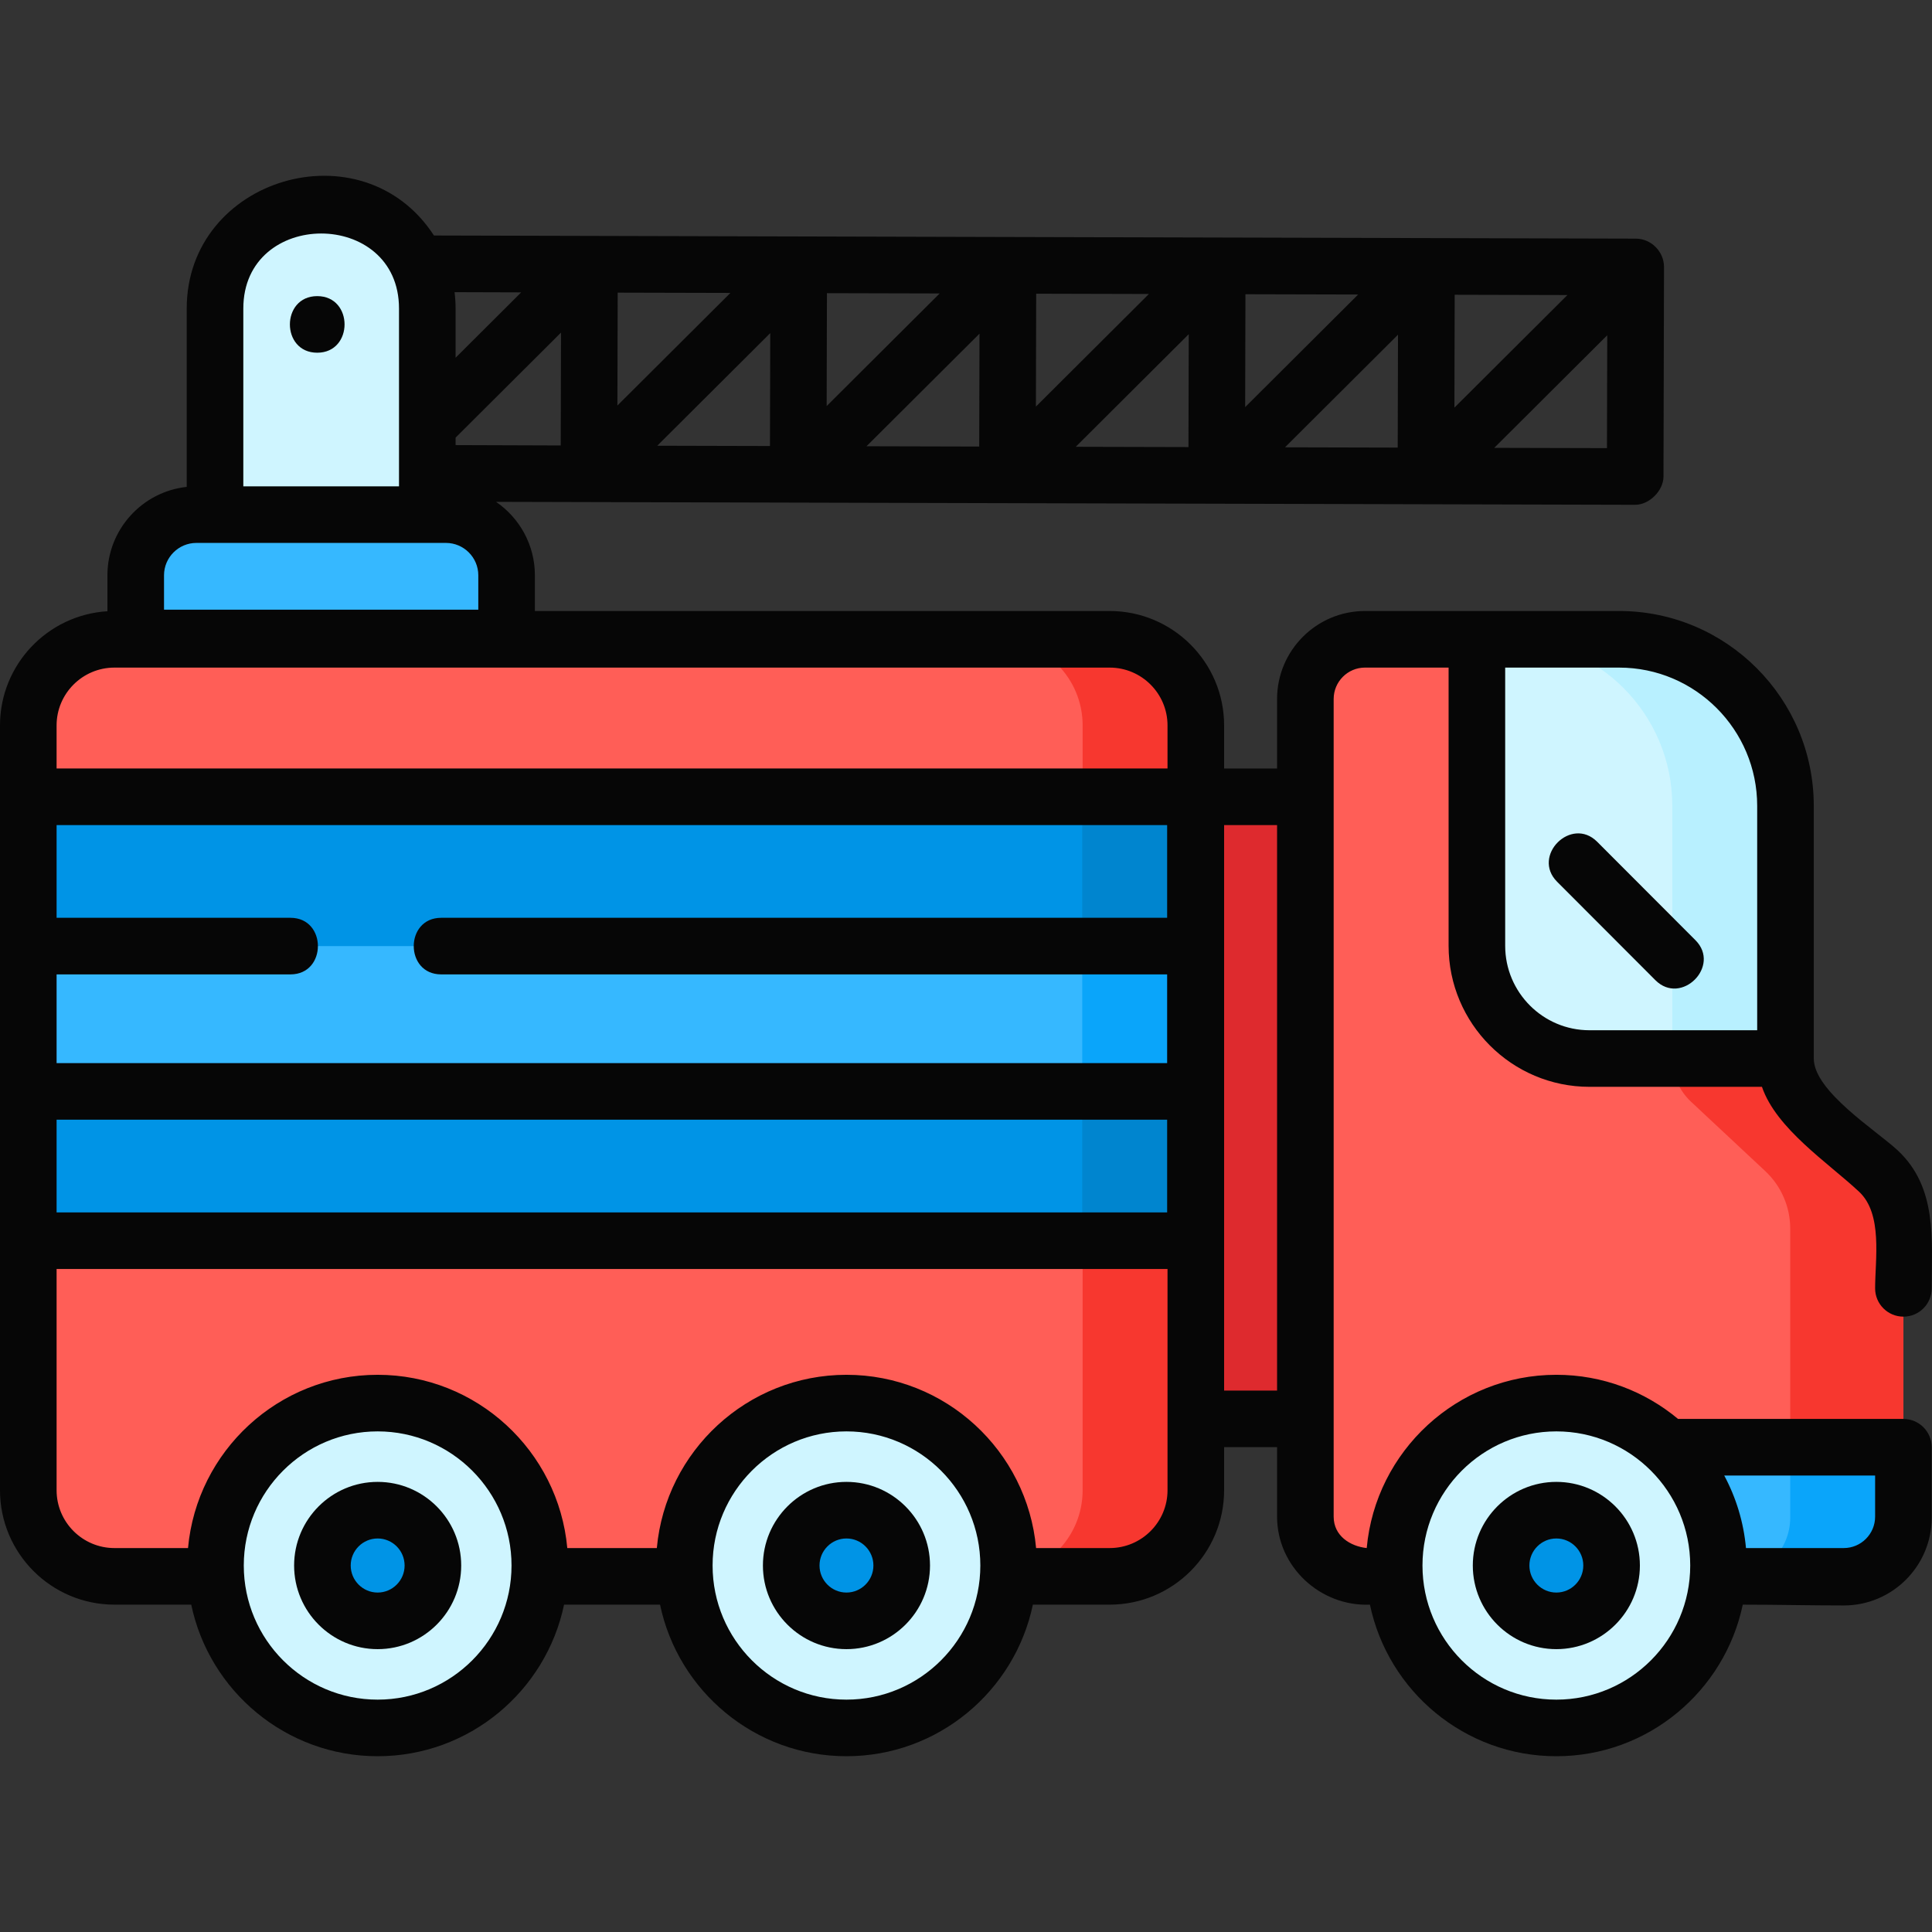<svg id="Layer_1" enable-background="new 0 0 512.077 512.077" height="512" viewBox="0 0 512.077 512.077" width="512" xmlns="http://www.w3.org/2000/svg"><rect x="0" y="0" width="512.077" height="512.077" fill="#333333" stroke="none"/><g><g><g><path d="m113.256 141.295h-56.264v-59.526c0-15.537 12.595-28.132 28.132-28.132 15.537 0 28.132 12.595 28.132 28.132z" fill="#cff5ff"/></g><path d="m134.273 189.099h-98.299v-36.616c0-8.882 7.2-16.082 16.082-16.082h66.135c8.882 0 16.082 7.2 16.082 16.082z" fill="#36b8ff"/><path d="m308.096 211.189h48.971v164.881h-48.971z" fill="#de2a2e"/><path d="m294.125 417.813h-263.797c-12.608 0-22.828-10.221-22.828-22.828v-64.671l20-61-20-58.124v-18.914c0-12.608 10.221-22.828 22.828-22.828h263.796c12.608 0 22.828 10.221 22.828 22.828v202.709c.001 12.607-10.22 22.828-22.827 22.828z" fill="#ff5e57"/><path d="m294.125 169.447h-30c12.608 0 22.828 10.221 22.828 22.828v202.709c0 12.608-10.221 22.828-22.828 22.828h30c12.608 0 22.828-10.221 22.828-22.828v-202.708c0-12.608-10.221-22.829-22.828-22.829z" fill="#f7372f"/><path d="m488.698 417.813h-126.907c-8.727 0-15.802-7.086-15.802-15.827v-216.712c0-8.741 7.075-15.827 15.802-15.827h29.66l81.791 111.119c0 4.339 1.798 8.483 4.965 11.443l19.673 18.39c4.223 3.947 6.62 9.473 6.62 15.258v76.328c0 8.742-7.075 15.828-15.802 15.828z" fill="#ff5e57"/><path d="m497.88 310.4-19.673-18.39c-3.167-2.96-4.965-7.105-4.965-11.443l-30.231-57.198.231 57.198c0 4.339 1.798 8.483 4.965 11.443l19.673 18.39c4.223 3.947 6.62 9.473 6.62 15.258v76.328c0 8.741-7.075 15.827-15.802 15.827h30c8.727 0 15.802-7.086 15.802-15.827v-76.328c0-5.785-2.397-11.311-6.62-15.258z" fill="#f7372f"/><path d="m488.711 418.027h-44.643l-5.735-34.437h66.167v18.648c0 8.719-7.069 15.789-15.789 15.789z" fill="#36b8ff"/><path d="m474.5 383.589v18.648c0 8.72-7.069 15.789-15.789 15.789h30c8.72 0 15.789-7.069 15.789-15.789v-18.648z" fill="#0aa5fa"/><g><path d="m7.5 211.189h309.35v117.66h-309.35z" fill="#0094e6"/><path d="m286.85 211.189h30v117.66h-30z" fill="#0085cf"/><path d="m7.5 250.763h309.35v38.512h-309.35z" fill="#36b8ff"/><path d="m286.85 250.763h30v38.512h-30z" fill="#0aa5fa"/></g><g><ellipse cx="412.511" cy="414.94" fill="#cff5ff" rx="42.983" ry="43.05"/><ellipse cx="412.511" cy="414.94" fill="#0094e6" rx="14.643" ry="14.665"/></g><g><g><ellipse cx="100.098" cy="414.94" fill="#cff5ff" rx="42.983" ry="43.05"/><ellipse cx="100.098" cy="414.94" fill="#0094e6" rx="14.643" ry="14.665"/></g><g><ellipse cx="224.355" cy="414.94" fill="#cff5ff" rx="42.983" ry="43.05"/><ellipse cx="224.355" cy="414.94" fill="#0094e6" rx="14.643" ry="14.665"/></g></g><path d="m473.242 280.566h-51.955c-16.478 0-29.836-13.379-29.836-29.883v-81.237h37.709c24.346 0 44.083 19.767 44.083 44.151v66.969z" fill="#cff5ff"/><path d="m429.16 169.447h-30c24.346 0 44.083 19.767 44.083 44.151v66.968h30v-66.968c-.001-24.384-19.737-44.151-44.083-44.151z" fill="#b8f0ff"/></g><g fill="#060606"><path d="m84.082 78.487c-9.652 0-9.668 15 0 15 9.652 0 9.668-15 0-15z"/><path d="m504.5 348.98c4.142 0 7.5-3.358 7.5-7.5 0-12.971 1.525-26.721-8.999-36.559-5.597-5.232-22.259-15.677-22.259-24.354v-66.968c0-28.48-23.14-51.651-51.583-51.651h-67.369c-12.849 0-23.302 10.464-23.302 23.327v18.416h-14.036v-11.414c0-16.723-13.605-30.328-30.328-30.328h-152.351v-9.463c0-8.08-4.086-15.222-10.299-19.473l301.914.786c3.789 0 7.51-3.77 7.519-7.481l.14-55.548c0-4.089-3.4-7.517-7.497-7.519l-318.53-.83c-18.934-29.153-65.529-15.323-65.529 19.35v47.275c-11.801 1.282-21.018 11.304-21.018 23.441v9.525c-15.861.959-28.473 14.163-28.473 30.263v202.709c0 16.723 13.605 30.328 30.328 30.328h20.36c4.792 22.914 25.123 40.177 49.41 40.177s44.618-17.263 49.41-40.177h25.438c4.792 22.914 25.123 40.177 49.41 40.177s44.618-17.263 49.41-40.177h20.36c16.723 0 30.328-13.605 30.328-30.328v-11.414h14.036v18.416c0 13.291 11.486 23.868 24.613 23.327 4.792 22.914 25.123 40.177 49.41 40.177s44.618-17.263 49.41-40.177c8.924 0 17.889.214 26.79.214 12.842 0 23.29-10.447 23.29-23.289v-.251-18.396c0-4.142-3.358-7.5-7.5-7.5h-59.732c-8.754-7.3-20.001-11.7-32.257-11.7-26.278 0-47.92 20.211-50.263 45.923-4.375-.482-8.76-3.22-8.76-8.327v-216.713c0-4.591 3.724-8.327 8.302-8.327h22.16v73.737c0 20.613 16.749 37.382 37.336 37.382h45.717c3.817 11.13 17.478 20.076 25.755 27.813 6.305 5.894 4.242 17.896 4.242 25.601-.003 4.142 3.355 7.5 7.497 7.5zm-7.5 53.006c0 4.591-3.724 8.327-8.302 8.327h-25.924c-.628-6.898-2.641-13.401-5.766-19.223h39.992zm-84.489-22.596c19.565 0 35.483 15.948 35.483 35.55s-15.917 35.55-35.483 35.55-35.483-15.948-35.483-35.55 15.918-35.55 35.483-35.55zm-103.16-136.127h-192.415c-9.697 0-9.697 15 0 15h192.415v23.512h-294.351v-23.512h61.989c9.697 0 9.697-15 0-15h-61.989v-24.573h294.351zm-294.351 53.512h294.351v24.574h-294.351zm189.08-178.559-29.875-.076 29.951-29.846-.024 9.648zm55.462.141-29.875-.076 29.951-29.846-.024 9.648zm55.461.14-29.875-.075 29.95-29.846-.024 9.647zm55.462.14-29.875-.076 29.951-29.846-.024 9.648zm15.051-20.236.051-20.274 29.875.076-29.951 29.846zm-55.486 9.507.024-9.648.051-20.274 29.875.076zm-55.461-.14.024-9.648.051-20.274 29.875.076zm-55.462-.141.024-9.648.051-20.274 29.875.076zm-55.462-.14.024-9.648.051-20.274 29.875.075zm-14.981-7.391-.045 17.973-27.863-.095v-1.981l27.938-27.84zm247.387 18.606 29.951-29.846-.075 29.922zm-257.906-41.212-17.389 17.328v-13.049c0-1.467-.1-2.911-.273-4.333zm-73.653 4.279c0-26.485 41.264-26.524 41.264 0v47.133h-41.264zm-21.018 70.715c0-4.732 3.85-8.583 8.582-8.583h66.135c4.732 0 8.583 3.85 8.583 8.583v9.116h-83.3zm-13.146 24.463h263.796c8.452 0 15.328 6.876 15.328 15.328v11.414h-294.452v-11.414c0-8.452 6.876-15.328 15.328-15.328zm69.77 273.542c-19.565 0-35.483-15.948-35.483-35.55s15.917-35.55 35.483-35.55 35.483 15.948 35.483 35.55-15.918 35.55-35.483 35.55zm124.257 0c-19.565 0-35.483-15.948-35.483-35.55s15.917-35.55 35.483-35.55 35.483 15.948 35.483 35.55-15.918 35.55-35.483 35.55zm69.77-40.176h-19.507c-2.342-25.711-23.985-45.923-50.263-45.923s-47.92 20.211-50.263 45.923h-23.732c-2.342-25.711-23.985-45.923-50.263-45.923s-47.92 20.211-50.263 45.923h-19.506c-8.452 0-15.328-6.876-15.328-15.328v-58.635h294.453v58.635c0 8.452-6.876 15.328-15.328 15.328zm30.328-41.743v-149.88h14.036v149.88zm74.498-117.886v-73.737h30.209c20.172 0 36.583 16.442 36.583 36.651v59.468h-44.456c-12.316 0-22.336-10.04-22.336-22.382z"/><path d="m412.511 437.105c12.209 0 22.143-9.943 22.143-22.166s-9.933-22.166-22.143-22.166-22.143 9.943-22.143 22.166 9.934 22.166 22.143 22.166zm0-29.331c3.938 0 7.143 3.214 7.143 7.166s-3.204 7.166-7.143 7.166-7.143-3.214-7.143-7.166 3.205-7.166 7.143-7.166z"/><path d="m100.098 392.774c-12.209 0-22.143 9.943-22.143 22.166s9.933 22.166 22.143 22.166 22.143-9.943 22.143-22.166-9.934-22.166-22.143-22.166zm0 29.331c-3.938 0-7.143-3.214-7.143-7.166s3.204-7.166 7.143-7.166 7.143 3.214 7.143 7.166-3.205 7.166-7.143 7.166z"/><path d="m224.355 392.774c-12.209 0-22.143 9.943-22.143 22.166s9.933 22.166 22.143 22.166 22.143-9.943 22.143-22.166-9.934-22.166-22.143-22.166zm0 29.331c-3.938 0-7.143-3.214-7.143-7.166s3.204-7.166 7.143-7.166 7.143 3.214 7.143 7.166-3.205 7.166-7.143 7.166z"/><path d="m423.328 223.108c-6.852-6.862-17.467 3.736-10.615 10.599l26.048 26.089c6.854 6.863 17.466-3.737 10.615-10.599z"/></g></g></svg>